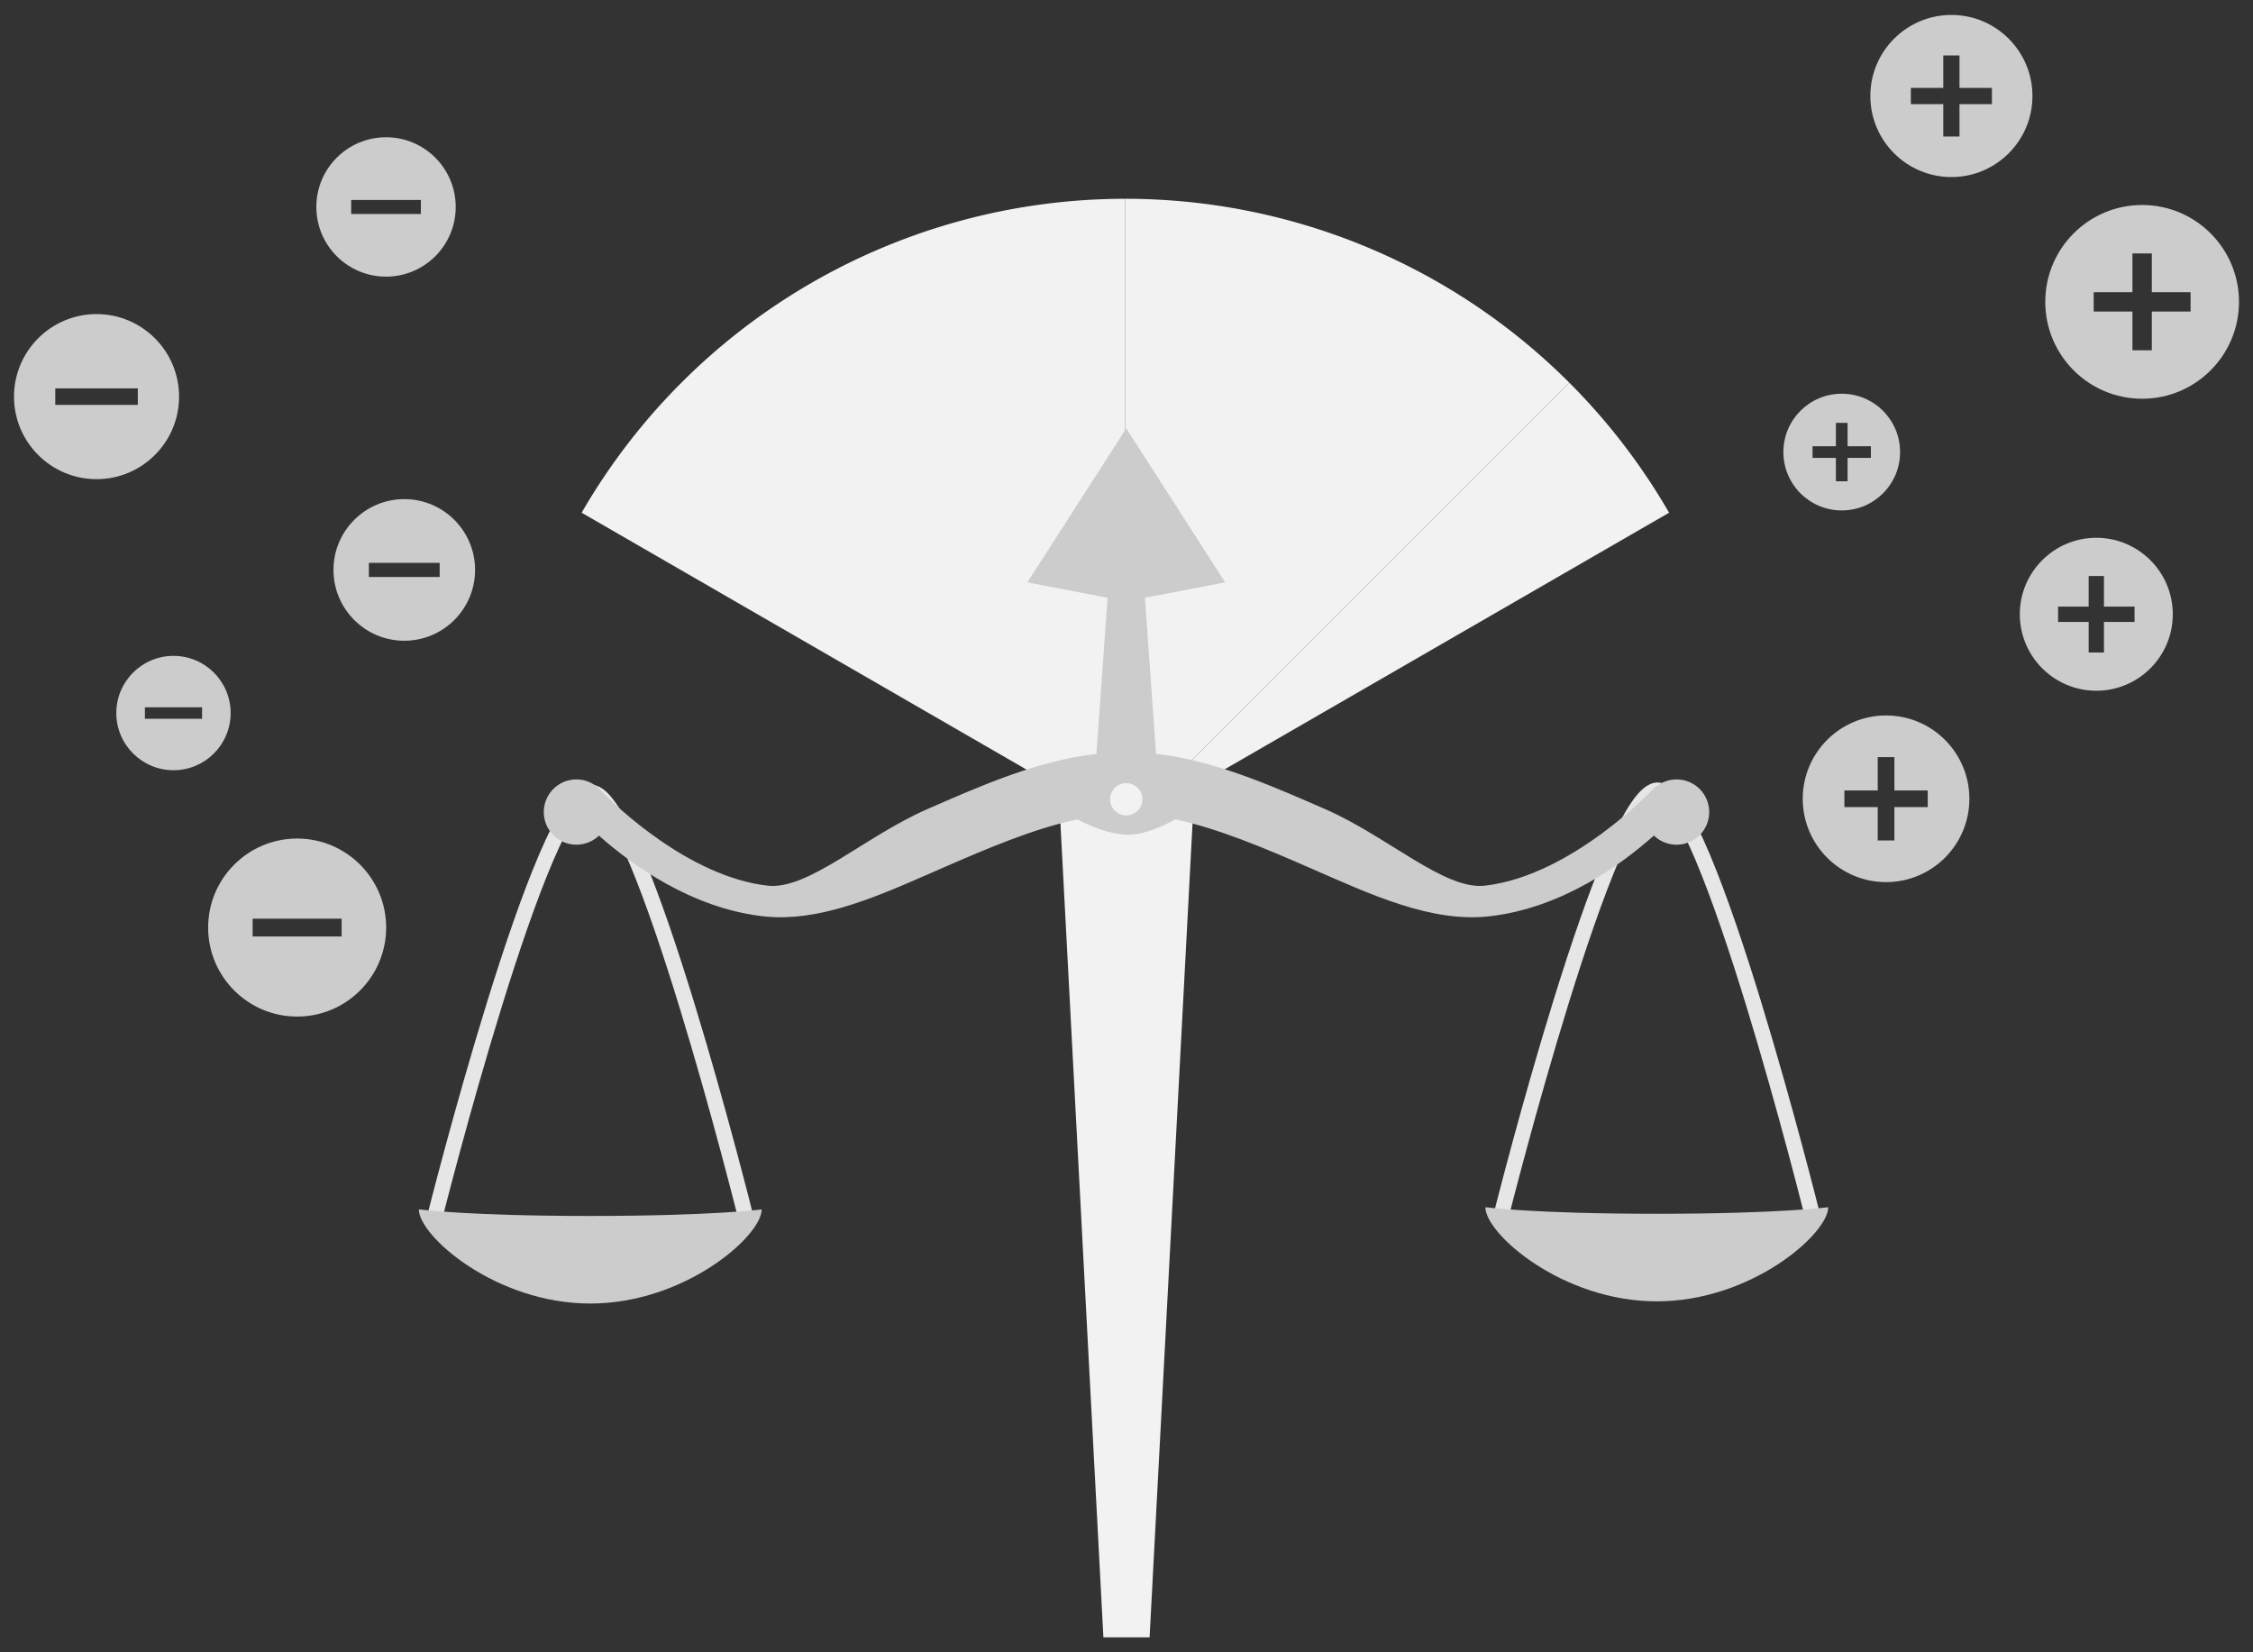 <?xml version="1.0" encoding="UTF-8" standalone="no"?>
<!-- Created with Inkscape (http://www.inkscape.org/) -->

<svg
   xmlns:dc="http://purl.org/dc/elements/1.1/"
   xmlns:cc="http://creativecommons.org/ns#"
   xmlns:rdf="http://www.w3.org/1999/02/22-rdf-syntax-ns#"
   xmlns:svg="http://www.w3.org/2000/svg"
   xmlns="http://www.w3.org/2000/svg"
   xmlns:sodipodi="http://sodipodi.sourceforge.net/DTD/sodipodi-0.dtd"
   xmlns:inkscape="http://www.inkscape.org/namespaces/inkscape"
   width="120"
   height="88"
   viewBox="0 0 120 88"
   id="svg2"
   version="1.1"
   inkscape:version="0.91 r13725"
   sodipodi:docname="ic_empty_arguments.svg"
   inkscape:export-filename="/Users/markus/path5202.png"
   inkscape:export-xdpi="3840"
   inkscape:export-ydpi="3840">
  <rect x="0" y="0" width="120" height="88" fill="#333333" stroke="none"/>
  <sodipodi:namedview
     id="base"
     pagecolor="#ffffff"
     bordercolor="#666666"
     borderopacity="1.0"
     inkscape:pageopacity="0.0"
     inkscape:pageshadow="2"
     inkscape:zoom="1.4625509"
     inkscape:cx="59.095729"
     inkscape:cy="38.3545"
     inkscape:document-units="px"
     inkscape:current-layer="layer1"
     showgrid="false"
     units="px"
     inkscape:showpageshadow="false"
     showguides="true"
     inkscape:guide-bbox="true"
     inkscape:window-width="1680"
     inkscape:window-height="925"
     inkscape:window-x="0"
     inkscape:window-y="1"
     inkscape:window-maximized="1"
     showborder="true"
     fit-margin-top="0"
     fit-margin-left="0"
     fit-margin-right="0"
     fit-margin-bottom="0">
    <inkscape:grid
       enabled="false"
       snapvisiblegridlinesonly="true"
       id="grid4582"
       type="xygrid"
       originx="-4.904"
       originy="-1.645" />
  </sodipodi:namedview>
  <defs
     id="defs4" />
  <g
     transform="translate(-4.904,-962.717)"
     id="layer1"
     inkscape:groupmode="layer"
     inkscape:label="Ebene 1">
    <circle
       style="fill:#333333;fill-opacity:1;stroke:none;stroke-width:1.5;stroke-linecap:butt;stroke-linejoin:round;stroke-miterlimit:4;stroke-dasharray:none;stroke-opacity:1"
       id="circle5919"
       cx="40.176"
       cy="1006.206"
       r="0" />
    <circle
       cy="1006.206"
       cx="40.176"
       id="circle5921"
       style="fill:#ffffff;fill-opacity:1;stroke:none;stroke-width:1.5;stroke-linecap:butt;stroke-linejoin:round;stroke-miterlimit:4;stroke-dasharray:none;stroke-opacity:1"
       r="0" />
    <circle
       style="fill:#1a1a1a;fill-opacity:1;stroke:none;stroke-width:1.5;stroke-linecap:butt;stroke-linejoin:round;stroke-miterlimit:4;stroke-dasharray:none;stroke-opacity:1"
       id="circle5923"
       cx="40.176"
       cy="1006.206"
       r="0" />
    <path
       style="fill:#f2f2f2;fill-opacity:1;stroke:none;stroke-width:2;stroke-linecap:butt;stroke-linejoin:round;stroke-miterlimit:4;stroke-dasharray:none;stroke-opacity:1"
       d="m 61.213,1003.31 7.381,0 -2.46,46.611 -2.46,0 z"
       id="path5897"
       inkscape:connector-curvature="0"
       sodipodi:nodetypes="ccccc" />
    <path
       style="fill:none;fill-rule:evenodd;stroke:#e6e6e6;stroke-width:0.82;stroke-linecap:round;stroke-linejoin:round;stroke-miterlimit:4;stroke-dasharray:none;stroke-opacity:1"
       d="m 44.608,1027.472 c 0,0 -5.58,-22.401 -8.201,-22.553 -2.621,-0.151 -8.329,22.553 -8.329,22.553"
       id="path5901"
       inkscape:connector-curvature="0"
       sodipodi:nodetypes="czc" />
    <g
       transform="matrix(0.817,0,0,0.817,397.663,703.654)"
       id="g5903"
       style="fill:#f2f2f2">
      <path
         style="fill:#f2f2f2;fill-opacity:1;stroke:none;stroke-width:10;stroke-linecap:butt;stroke-linejoin:round;stroke-miterlimit:4;stroke-dasharray:none;stroke-opacity:1"
         id="path5905"
         sodipodi:type="arc"
         sodipodi:cx="-407.36807"
         sodipodi:cy="370.97913"
         sodipodi:rx="40.929768"
         sodipodi:ry="40.929768"
         sodipodi:start="3.6651914"
         sodipodi:end="4.712389"
         d="m -442.814,350.514 a 40.93,40.93 0 0 1 35.446,-20.465 l 0,40.93 z" />
      <path
         d="m -407.368,330.049 a 40.93,40.93 0 0 1 28.942,11.988 l -28.942,28.942 z"
         sodipodi:end="5.4977871"
         sodipodi:start="4.712389"
         sodipodi:ry="40.929768"
         sodipodi:rx="40.929768"
         sodipodi:cy="370.97913"
         sodipodi:cx="-407.36807"
         sodipodi:type="arc"
         id="path5907"
         style="fill:#f2f2f2;fill-opacity:1;stroke:none;stroke-width:10;stroke-linecap:butt;stroke-linejoin:round;stroke-miterlimit:4;stroke-dasharray:none;stroke-opacity:1" />
      <path
         style="fill:#f2f2f2;fill-opacity:1;stroke:none;stroke-width:10;stroke-linecap:butt;stroke-linejoin:round;stroke-miterlimit:4;stroke-dasharray:none;stroke-opacity:1"
         id="path5909"
         sodipodi:type="arc"
         sodipodi:cx="-407.36807"
         sodipodi:cy="370.97913"
         sodipodi:rx="40.929768"
         sodipodi:ry="40.929768"
         sodipodi:start="5.4977871"
         sodipodi:end="5.7595865"
         d="m -378.426,342.037 a 40.93,40.93 0 0 1 6.505,8.477 l -35.446,20.465 z" />
    </g>
    <path
       sodipodi:nodetypes="czc"
       inkscape:connector-curvature="0"
       id="path5911"
       d="m 101.414,1027.356 c 0,0 -5.58,-22.401 -8.201,-22.553 -2.621,-0.151 -8.329,22.553 -8.329,22.553"
       style="fill:none;fill-rule:evenodd;stroke:#e6e6e6;stroke-width:0.82;stroke-linecap:round;stroke-linejoin:round;stroke-miterlimit:4;stroke-dasharray:none;stroke-opacity:1" />
    <path
       style="fill:#cccccc;fill-opacity:1;stroke:none;stroke-width:3;stroke-linecap:round;stroke-linejoin:round;stroke-miterlimit:4;stroke-dasharray:none"
       d="m 45.474,1027.129 c 0,1.41 -4.088,5.013 -9.131,5.013 -5.043,0 -9.131,-3.603 -9.131,-5.013 0,0 2.635,0.349 9.131,0.349 6.496,0 9.131,-0.349 9.131,-0.349 z"
       id="path5913"
       inkscape:connector-curvature="0"
       sodipodi:nodetypes="csczc" />
    <path
       sodipodi:nodetypes="csczc"
       inkscape:connector-curvature="0"
       id="path5915"
       d="m 102.28,1027.013 c 0,1.41 -4.088,5.013 -9.131,5.013 -5.043,0 -9.131,-3.603 -9.131,-5.013 0,0 2.635,0.349 9.131,0.349 6.496,0 9.131,-0.349 9.131,-0.349 z"
       style="fill:#cccccc;fill-opacity:1;stroke:none;stroke-width:3;stroke-linecap:round;stroke-linejoin:round;stroke-miterlimit:4;stroke-dasharray:none" />
    <path
       style="color:#000000;font-style:normal;font-variant:normal;font-weight:normal;font-stretch:normal;font-size:medium;line-height:normal;font-family:sans-serif;text-indent:0;text-align:start;text-decoration:none;text-decoration-line:none;text-decoration-style:solid;text-decoration-color:#000000;letter-spacing:normal;word-spacing:normal;text-transform:none;direction:ltr;block-progression:tb;writing-mode:lr-tb;baseline-shift:baseline;text-anchor:start;white-space:normal;clip-rule:nonzero;display:inline;overflow:visible;visibility:visible;opacity:1;isolation:auto;mix-blend-mode:normal;color-interpolation:sRGB;color-interpolation-filters:linearRGB;solid-color:#000000;solid-opacity:1;fill:#cccccc;fill-opacity:1;fill-rule:evenodd;stroke:none;stroke-width:3;stroke-linecap:round;stroke-linejoin:round;stroke-miterlimit:4;stroke-dasharray:none;stroke-dashoffset:0;stroke-opacity:1;color-rendering:auto;image-rendering:auto;shape-rendering:auto;text-rendering:auto;enable-background:accumulate"
       d="m 64.891,985.532 -5.267,8.201 4.273,0.82 -0.595,8.32 c -0.26,0.032 -0.513,0.06 -0.801,0.105 -2.865,0.48 -5.632,1.709 -8.224,2.841 -3.306,1.444 -6.337,4.314 -8.486,4.068 -4.213,-0.482 -8.128,-4.292 -8.831,-5.009 -0.329,-0.411 -0.828,-0.65 -1.354,-0.651 -0.96,0 -1.739,0.778 -1.739,1.739 -8.2e-5,0.96 0.778,1.739 1.739,1.739 0.447,-4e-4 0.877,-0.173 1.2,-0.482 1.768,1.567 4.935,3.859 8.73,4.293 0.388,0.044 0.779,0.06 1.17,0.05 2.741,-0.07 5.557,-1.382 8.448,-2.644 2.387,-1.043 4.82,-2.074 7.133,-2.568 0,0 1.404,0.779 2.603,0.82 1.199,0.041 2.603,-0.821 2.603,-0.821 2.314,0.494 4.747,1.526 7.135,2.569 3.304,1.443 6.51,2.95 9.618,2.595 3.854,-0.441 7.023,-2.759 8.748,-4.299 0.324,0.313 0.758,0.489 1.209,0.488 0.96,-2e-4 1.738,-0.779 1.738,-1.739 -8.2e-5,-0.96 -0.778,-1.738 -1.738,-1.739 -0.354,4e-4 -0.699,0.108 -0.989,0.31 -0.094,0.051 -0.178,0.116 -0.246,0.191 0,0 -4.329,4.627 -8.977,5.158 -2.149,0.246 -5.18,-2.624 -8.486,-4.068 -2.593,-1.132 -5.361,-2.362 -8.227,-2.841 -0.269,-0.042 -0.534,-0.075 -0.799,-0.11 l -0.594,-8.315 4.273,-0.82 z m -4.1e-5,18.892 c 0.475,3e-4 0.86,0.386 0.86,0.861 -2.46e-4,0.475 -0.385,0.86 -0.86,0.86 -0.475,10e-5 -0.861,-0.385 -0.861,-0.86 -1.64e-4,-0.476 0.385,-0.861 0.861,-0.861 z"
       id="path5917"
       inkscape:connector-curvature="0"
       inkscape:transform-center-x="-0.28535136"
       inkscape:transform-center-y="-11.128703"
       sodipodi:nodetypes="cccccssccccccsscscssccscccsscccccccccc" />
    <path
       d="m 105.36,1000.822 c -2.45,0 -4.438,1.988 -4.438,4.438 0,2.45 1.988,4.438 4.438,4.438 2.45,0 4.438,-1.988 4.438,-4.438 0,-2.45 -1.988,-4.438 -4.438,-4.438 z m 2.219,4.881 -1.775,0 0,1.775 -0.888,0 0,-1.775 -1.775,0 0,-0.888 1.775,0 0,-1.775 0.888,0 0,1.775 1.775,0 0,0.888 z"
       id="path6"
       inkscape:connector-curvature="0"
       style="fill:#cccccc;fill-opacity:1" />
    <path
       d="m 20.731,1007.377 c -2.617,0 -4.741,2.124 -4.741,4.741 0,2.617 2.124,4.741 4.741,4.741 2.617,0 4.741,-2.124 4.741,-4.741 0,-2.617 -2.124,-4.741 -4.741,-4.741 z m 2.37,5.215 -4.741,0 0,-0.948 4.741,0 0,0.948 z"
       id="path6-3"
       inkscape:connector-curvature="0"
       style="fill:#cccccc;fill-opacity:1" />
    <path
       style="fill:#cccccc;fill-opacity:1"
       inkscape:connector-curvature="0"
       id="path4327"
       d="m 26.437,989.3 c -2.081,0 -3.771,1.689 -3.771,3.771 0,2.081 1.689,3.771 3.771,3.771 2.081,0 3.771,-1.689 3.771,-3.771 0,-2.081 -1.689,-3.771 -3.771,-3.771 z m 1.885,4.148 -3.771,0 0,-0.754 3.771,0 0,0.754 z" />
    <path
       d="m 25.465,970.027 c -2.049,0 -3.712,1.663 -3.712,3.712 0,2.049 1.663,3.712 3.712,3.712 2.049,0 3.712,-1.663 3.712,-3.712 0,-2.049 -1.663,-3.712 -3.712,-3.712 z m 1.856,4.084 -3.712,0 0,-0.743 3.712,0 0,0.743 z"
       id="path4329"
       inkscape:connector-curvature="0"
       style="fill:#cccccc;fill-opacity:1" />
    <path
       style="fill:#cccccc;fill-opacity:1"
       inkscape:connector-curvature="0"
       id="path4331"
       d="m 102.999,983.686 c -1.716,0 -3.108,1.392 -3.108,3.108 0,1.716 1.392,3.108 3.108,3.108 1.716,0 3.108,-1.392 3.108,-3.108 0,-1.716 -1.392,-3.108 -3.108,-3.108 z m 1.554,3.419 -1.243,0 0,1.243 -0.622,0 0,-1.243 -1.243,0 0,-0.622 1.243,0 0,-1.243 0.622,0 0,1.243 1.243,0 0,0.622 z" />
    <path
       d="m 108.84,963.513 c -2.383,0 -4.317,1.934 -4.317,4.317 0,2.383 1.934,4.317 4.317,4.317 2.383,0 4.317,-1.934 4.317,-4.317 0,-2.383 -1.934,-4.317 -4.317,-4.317 z m 2.158,4.748 -1.727,0 0,1.727 -0.863,0 0,-1.727 -1.727,0 0,-0.863 1.727,0 0,-1.727 0.863,0 0,1.727 1.727,0 0,0.863 z"
       id="path4333"
       inkscape:connector-curvature="0"
       style="fill:#cccccc;fill-opacity:1" />
    <path
       style="fill:#cccccc;fill-opacity:1"
       inkscape:connector-curvature="0"
       id="path4335"
       d="m 116.558,991.359 c -2.249,0 -4.074,1.825 -4.074,4.073 0,2.249 1.825,4.073 4.074,4.073 2.249,0 4.074,-1.825 4.074,-4.073 0,-2.248 -1.825,-4.073 -4.074,-4.073 z m 2.037,4.481 -1.629,0 0,1.629 -0.815,0 0,-1.629 -1.629,0 0,-0.815 1.629,0 0,-1.629 0.815,0 0,1.629 1.629,0 0,0.815 z" />
    <path
       d="m 14.144,997.648 c -1.681,0 -3.045,1.364 -3.045,3.045 0,1.681 1.364,3.046 3.045,3.046 1.681,0 3.045,-1.364 3.045,-3.046 0,-1.681 -1.364,-3.045 -3.045,-3.045 z m 1.523,3.35 -3.045,0 0,-0.609 3.045,0 0,0.609 z"
       id="path4346"
       inkscape:connector-curvature="0"
       style="fill:#cccccc;fill-opacity:1" />
    <path
       style="fill:#cccccc;fill-opacity:1"
       inkscape:connector-curvature="0"
       id="path4348"
       d="m 10.046,979.445 c -2.427,0 -4.396,1.97 -4.396,4.396 0,2.427 1.969,4.396 4.396,4.396 2.427,0 4.396,-1.969 4.396,-4.396 0,-2.427 -1.969,-4.396 -4.396,-4.396 z m 2.198,4.836 -4.396,0 0,-0.879 4.396,0 0,0.879 z" />
    <path
       d="m 118.999,973.635 c -2.848,0 -5.159,2.311 -5.159,5.159 0,2.848 2.311,5.159 5.159,5.159 2.848,0 5.159,-2.311 5.159,-5.159 0,-2.848 -2.311,-5.159 -5.159,-5.159 z m 2.58,5.675 -2.064,0 0,2.064 -1.032,0 0,-2.064 -2.064,0 0,-1.032 2.064,0 0,-2.064 1.032,0 0,2.064 2.064,0 0,1.032 z"
       id="path4350"
       inkscape:connector-curvature="0"
       style="fill:#cccccc;fill-opacity:1" />
  </g>
</svg>
